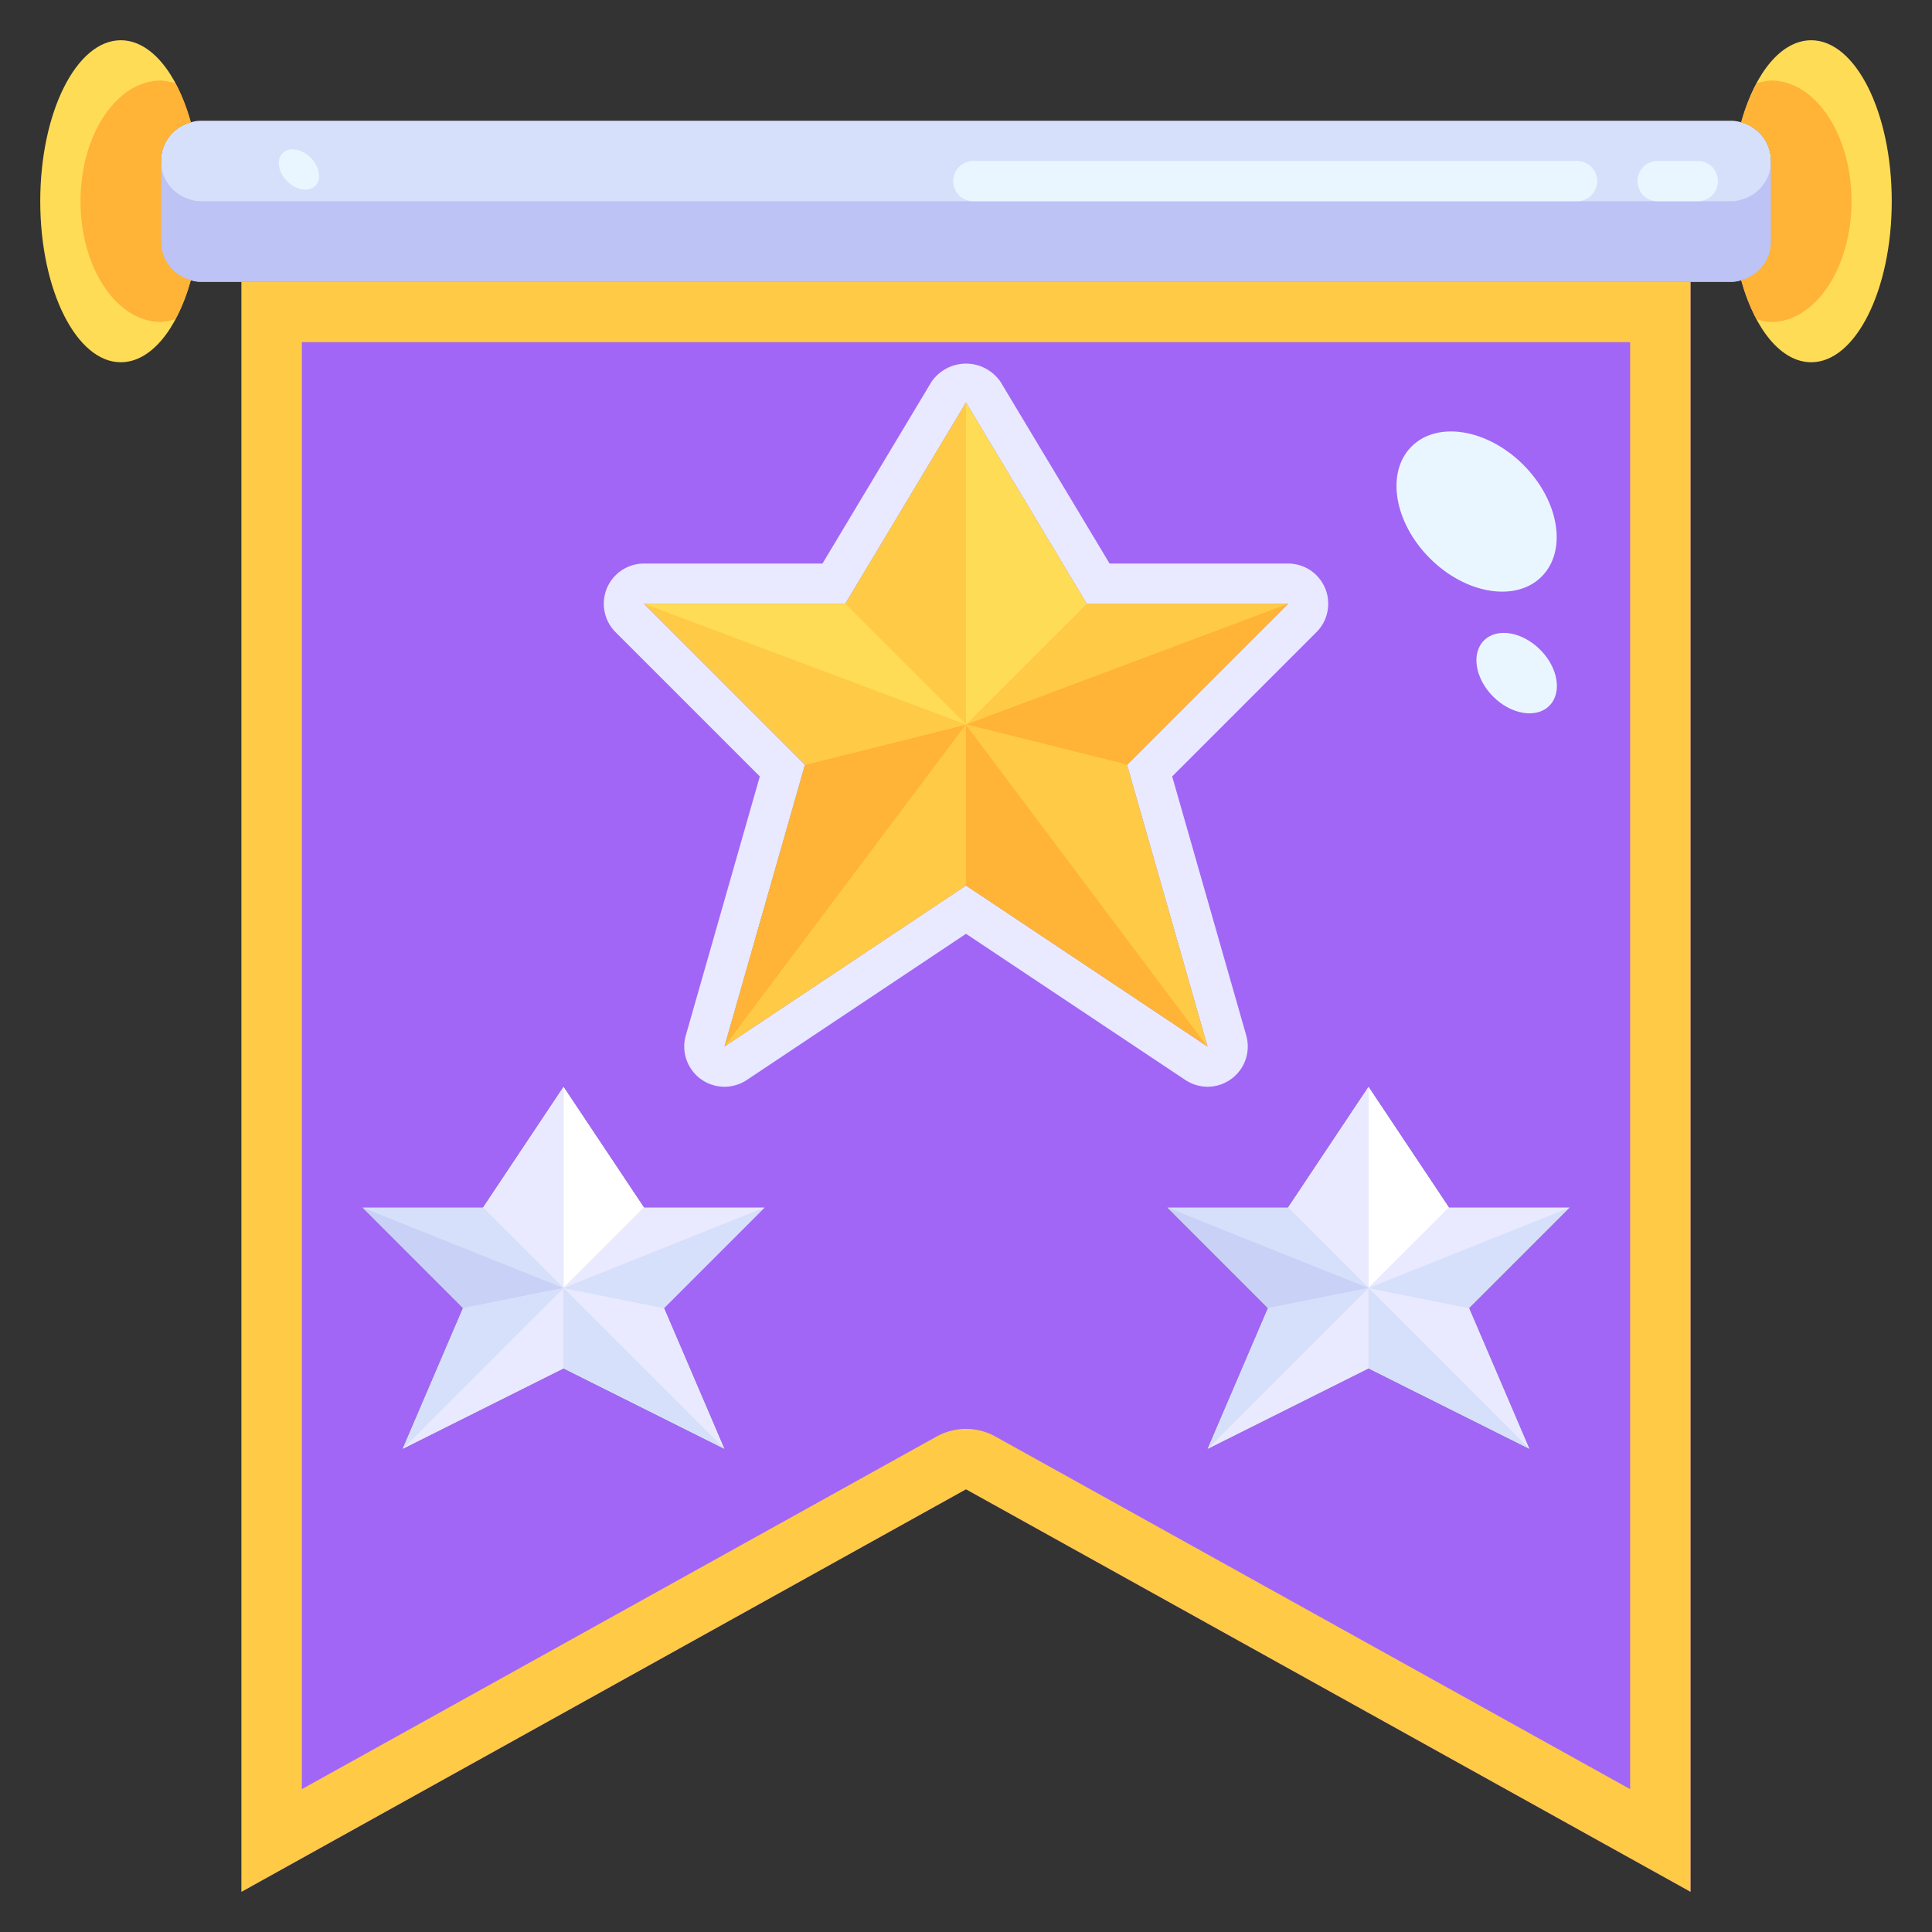 <svg width="36" height="36" viewBox="0 0 36 36" fill="none" xmlns="http://www.w3.org/2000/svg">
<rect x="0" y="0" width="36" height="36" fill="#333333" stroke="none"/>
<g id="icon" clip-path="url(#clip0_392_14932)">
<g id="17-flag">
<path id="Vector" d="M29.25 22.5L27.375 24.375L28.5 27L25.5 25.5L22.5 27L23.625 24.375L21.75 22.5H24L25.5 20.25L27 22.5H29.25Z" fill="#D6E0FB"/>
<path id="Vector_2" d="M14.25 22.5L12.375 24.375L13.5 27L10.5 25.5L7.5 27L8.625 24.375L6.75 22.5H9L10.5 20.25L12 22.5H14.25Z" fill="#D6E0FB"/>
<path id="Vector_3" d="M24 11.25L21 14.25L22.5 19.5L18 16.5L13.5 19.5L15 14.25L12 11.25H15.75L18 7.5L20.25 11.25H24Z" fill="#FFDC56"/>
<path id="Vector_4" d="M33 3V4.5C33.001 4.665 32.947 4.825 32.846 4.955C32.745 5.086 32.604 5.179 32.445 5.22C32.382 5.242 32.316 5.252 32.25 5.25H3.75C3.684 5.252 3.618 5.242 3.555 5.22C3.396 5.179 3.254 5.086 3.154 4.955C3.053 4.825 2.999 4.665 3 4.5V3C2.999 2.836 3.053 2.675 3.154 2.545C3.254 2.415 3.396 2.321 3.555 2.28C3.618 2.259 3.684 2.249 3.75 2.25H32.25C32.316 2.249 32.382 2.259 32.445 2.28C32.604 2.321 32.745 2.415 32.846 2.545C32.947 2.675 33.001 2.836 33 3Z" fill="#D6E0FB"/>
<path id="Vector_5" d="M3.555 2.28C3.396 2.321 3.254 2.414 3.154 2.545C3.053 2.675 2.999 2.835 3 3V4.5C2.999 4.665 3.053 4.825 3.154 4.955C3.254 5.086 3.396 5.179 3.555 5.22L3.547 5.25C3.292 6.15 2.805 6.75 2.25 6.75C1.425 6.75 0.75 5.407 0.75 3.75C0.75 2.092 1.425 0.75 2.25 0.75C2.805 0.75 3.292 1.35 3.547 2.25L3.555 2.28Z" fill="#FFDC56"/>
<path id="Vector_6" d="M33.75 0.75C34.575 0.75 35.25 2.092 35.25 3.75C35.25 5.407 34.575 6.75 33.75 6.75C33.195 6.75 32.708 6.15 32.453 5.25L32.445 5.22C32.605 5.179 32.746 5.086 32.846 4.955C32.947 4.825 33.001 4.665 33 4.5V3C33.001 2.835 32.947 2.675 32.846 2.545C32.746 2.414 32.605 2.321 32.445 2.28L32.453 2.25C32.708 1.35 33.195 0.75 33.75 0.75Z" fill="#FFDC56"/>
<path id="Vector_7" d="M6.75 22.5L8.625 24.375L7.5 27L10.5 25.5L13.5 27L12.375 24.375L14.25 22.5H12L10.5 20.25L9 22.5H6.75ZM18 7.5L15.75 11.25H12L15 14.25L13.5 19.5L18 16.5L22.5 19.5L21 14.25L24 11.25H20.25L18 7.5ZM29.25 22.5H27L25.5 20.25L24 22.5H21.75L23.625 24.375L22.5 27L25.5 25.5L28.5 27L27.375 24.375L29.25 22.5ZM31.5 5.25V35.25L18 27.75L4.5 35.25V5.25H31.5Z" fill="#A166F5"/>
<path id="Vector_8" d="M32.445 3.72C32.382 3.741 32.316 3.752 32.25 3.75H3.75C3.684 3.752 3.618 3.741 3.555 3.72C3.396 3.679 3.254 3.586 3.154 3.455C3.053 3.325 2.999 3.165 3 3V4.5C2.999 4.665 3.053 4.825 3.154 4.955C3.254 5.086 3.396 5.179 3.555 5.22C3.618 5.241 3.684 5.252 3.75 5.25H32.25C32.316 5.252 32.382 5.241 32.445 5.22C32.604 5.179 32.745 5.086 32.846 4.955C32.947 4.825 33.001 4.665 33 4.5V3C33.001 3.165 32.947 3.325 32.846 3.455C32.745 3.586 32.604 3.679 32.445 3.72Z" fill="#BDC3F4"/>
<path id="Vector_9" d="M34.5 3.75C34.5 2.506 33.825 1.5 33 1.5C32.908 1.506 32.818 1.524 32.731 1.554C32.614 1.775 32.52 2.009 32.453 2.25L32.445 2.28C32.605 2.321 32.746 2.414 32.846 2.545C32.947 2.675 33.001 2.835 33 3V4.5C33.001 4.665 32.947 4.825 32.846 4.955C32.746 5.086 32.605 5.179 32.445 5.22L32.453 5.25C32.52 5.491 32.614 5.725 32.731 5.946C32.818 5.976 32.908 5.994 33 6C33.825 6 34.5 4.993 34.5 3.75Z" fill="#FFB337"/>
<path id="Vector_10" d="M1.5 3.75C1.5 2.506 2.175 1.5 3 1.5C3.092 1.506 3.182 1.524 3.269 1.554C3.387 1.775 3.48 2.009 3.547 2.25L3.555 2.28C3.396 2.321 3.254 2.414 3.154 2.545C3.053 2.675 2.999 2.835 3 3V4.5C2.999 4.665 3.053 4.825 3.154 4.955C3.254 5.086 3.396 5.179 3.555 5.22L3.547 5.25C3.48 5.491 3.387 5.725 3.269 5.946C3.182 5.976 3.092 5.994 3 6C2.175 6 1.5 4.993 1.5 3.75Z" fill="#FFB337"/>
<path id="Vector_11" d="M4.5 35.25L18 27.75L31.5 35.25V5.25H4.5V35.25ZM5.625 6.375H30.375V33.338L18.547 26.767C18.38 26.674 18.191 26.625 18 26.625C17.809 26.625 17.62 26.674 17.453 26.767L5.625 33.338V6.375Z" fill="#FFCA46"/>
<path id="Vector_12" d="M22.5 20.25C22.616 20.25 22.731 20.223 22.835 20.171C22.939 20.119 23.029 20.044 23.099 19.952C23.169 19.859 23.217 19.751 23.238 19.637C23.259 19.523 23.253 19.405 23.222 19.294L21.842 14.468L24.53 11.78C24.635 11.675 24.707 11.542 24.735 11.396C24.764 11.251 24.75 11.1 24.693 10.963C24.636 10.826 24.54 10.709 24.417 10.626C24.293 10.544 24.148 10.5 24 10.5H20.675L18.643 7.114C18.571 7.009 18.475 6.924 18.363 6.865C18.251 6.806 18.127 6.775 18 6.775C17.873 6.775 17.749 6.806 17.637 6.865C17.525 6.924 17.429 7.009 17.357 7.114L15.326 10.5H12C11.852 10.5 11.707 10.544 11.584 10.626C11.46 10.709 11.364 10.826 11.307 10.963C11.251 11.1 11.236 11.251 11.265 11.396C11.294 11.542 11.365 11.675 11.47 11.78L14.158 14.468L12.779 19.294C12.736 19.441 12.74 19.598 12.79 19.744C12.84 19.889 12.933 20.016 13.057 20.106C13.181 20.197 13.331 20.247 13.484 20.25C13.638 20.253 13.789 20.209 13.916 20.124L18 17.4L22.084 20.122C22.207 20.205 22.352 20.249 22.5 20.25ZM13.5 19.5L15 14.25L12 11.25H15.75L18 7.5L20.25 11.25H24L21 14.25L22.5 19.5L18 16.5L13.5 19.5Z" fill="#E9E9FF"/>
<path id="Vector_13" d="M20.25 11.25L18 7.5V13.5L20.25 11.25Z" fill="#FFDC56"/>
<path id="Vector_14" d="M18 7.5L15.75 11.25L18 13.5V7.5Z" fill="#FFCA46"/>
<path id="Vector_15" d="M15.75 11.25H12L18 13.5L15.75 11.25Z" fill="#FFDC56"/>
<path id="Vector_16" d="M24 11.25H20.25L18 13.5L24 11.25Z" fill="#FFCA46"/>
<path id="Vector_17" d="M21 14.25L24 11.25L18 13.5L21 14.25Z" fill="#FFB337"/>
<path id="Vector_18" d="M18 16.5L22.5 19.5L18 13.5V16.5Z" fill="#FFB337"/>
<path id="Vector_19" d="M18 13.5L22.5 19.5L21 14.25L18 13.5Z" fill="#FFCA46"/>
<path id="Vector_20" d="M13.5 19.5L18 16.5V13.5L13.5 19.5Z" fill="#FFCA46"/>
<path id="Vector_21" d="M15 14.25L13.5 19.5L18 13.5L15 14.25Z" fill="#FFB337"/>
<path id="Vector_22" d="M12 11.25L15 14.25L18 13.5L12 11.25Z" fill="#FFCA46"/>
<path id="Vector_23" d="M27 22.5L25.5 20.25V24L27 22.5Z" fill="white"/>
<path id="Vector_24" d="M25.5 20.25L24 22.5L25.5 24V20.25Z" fill="#E9E9FF"/>
<path id="Vector_25" d="M25.5 24L28.5 27L27.375 24.375L25.5 24Z" fill="#E9E9FF"/>
<path id="Vector_26" d="M24 22.5H21.75L25.5 24L24 22.5Z" fill="#D6E0FB"/>
<path id="Vector_27" d="M27.375 24.375L29.25 22.5L25.5 24L27.375 24.375Z" fill="#D6E0FB"/>
<path id="Vector_28" d="M29.25 22.5H27L25.5 24L29.25 22.5Z" fill="#E9E9FF"/>
<path id="Vector_29" d="M25.5 25.5L28.5 27L25.5 24V25.5Z" fill="#D6E0FB"/>
<path id="Vector_30" d="M21.75 22.5L23.625 24.375L25.5 24L21.75 22.5Z" fill="#C9D1F6"/>
<path id="Vector_31" d="M22.5 27L25.5 25.5V24L22.5 27Z" fill="#E9E9FF"/>
<path id="Vector_32" d="M23.625 24.375L22.5 27L25.5 24L23.625 24.375Z" fill="#D6E0FB"/>
<path id="Vector_33" d="M12 22.5L10.5 20.25V24L12 22.5Z" fill="white"/>
<path id="Vector_34" d="M10.5 20.25L9 22.5L10.5 24V20.25Z" fill="#E9E9FF"/>
<path id="Vector_35" d="M10.5 24L13.5 27L12.375 24.375L10.5 24Z" fill="#E9E9FF"/>
<path id="Vector_36" d="M9 22.5H6.75L10.5 24L9 22.5Z" fill="#D6E0FB"/>
<path id="Vector_37" d="M12.375 24.375L14.25 22.5L10.5 24L12.375 24.375Z" fill="#D6E0FB"/>
<path id="Vector_38" d="M14.25 22.5H12L10.5 24L14.25 22.5Z" fill="#E9E9FF"/>
<path id="Vector_39" d="M10.5 25.5L13.5 27L10.5 24V25.5Z" fill="#D6E0FB"/>
<path id="Vector_40" d="M6.75 22.5L8.625 24.375L10.5 24L6.75 22.5Z" fill="#C9D1F6"/>
<path id="Vector_41" d="M7.5 27L10.5 25.5V24L7.5 27Z" fill="#E9E9FF"/>
<path id="Vector_42" d="M8.625 24.375L7.5 27L10.5 24L8.625 24.375Z" fill="#D6E0FB"/>
<g id="Group">
<path id="Vector_43" d="M17.762 3.375C17.762 3.474 17.801 3.57 17.871 3.64C17.942 3.71 18.037 3.75 18.137 3.75H29.387C29.486 3.75 29.581 3.71 29.652 3.64C29.722 3.57 29.762 3.474 29.762 3.375C29.762 3.276 29.722 3.18 29.652 3.11C29.581 3.04 29.486 3 29.387 3H18.137C18.037 3 17.942 3.04 17.871 3.11C17.801 3.18 17.762 3.276 17.762 3.375Z" fill="#EAF6FF"/>
<path id="Vector_44" d="M30.512 3.375C30.512 3.474 30.551 3.57 30.621 3.64C30.692 3.71 30.787 3.75 30.887 3.75H31.637C31.736 3.75 31.831 3.71 31.902 3.64C31.972 3.57 32.011 3.474 32.011 3.375C32.011 3.276 31.972 3.18 31.902 3.11C31.831 3.04 31.736 3 31.637 3H30.887C30.787 3 30.692 3.04 30.621 3.11C30.551 3.18 30.512 3.276 30.512 3.375Z" fill="#EAF6FF"/>
<path id="Vector_45" d="M28.726 10.744C29.207 10.263 29.054 9.331 28.385 8.661C27.715 7.992 26.783 7.839 26.302 8.32C25.821 8.801 25.974 9.733 26.643 10.403C27.313 11.072 28.245 11.225 28.726 10.744Z" fill="#EAF6FF"/>
<path id="Vector_46" d="M28.869 13.151C29.111 12.91 29.035 12.441 28.698 12.105C28.362 11.769 27.893 11.692 27.652 11.934C27.41 12.175 27.487 12.644 27.823 12.98C28.159 13.316 28.628 13.393 28.869 13.151Z" fill="#EAF6FF"/>
<path id="Vector_47" d="M5.875 3.463C5.996 3.342 5.957 3.107 5.789 2.939C5.621 2.771 5.387 2.733 5.266 2.854C5.145 2.975 5.183 3.209 5.351 3.377C5.519 3.545 5.754 3.584 5.875 3.463Z" fill="#EAF6FF"/>
</g>
</g>
</g>
<defs>
<clipPath id="clip0_392_14932">
<rect width="36" height="36" fill="white"/>
</clipPath>
</defs>
</svg>
